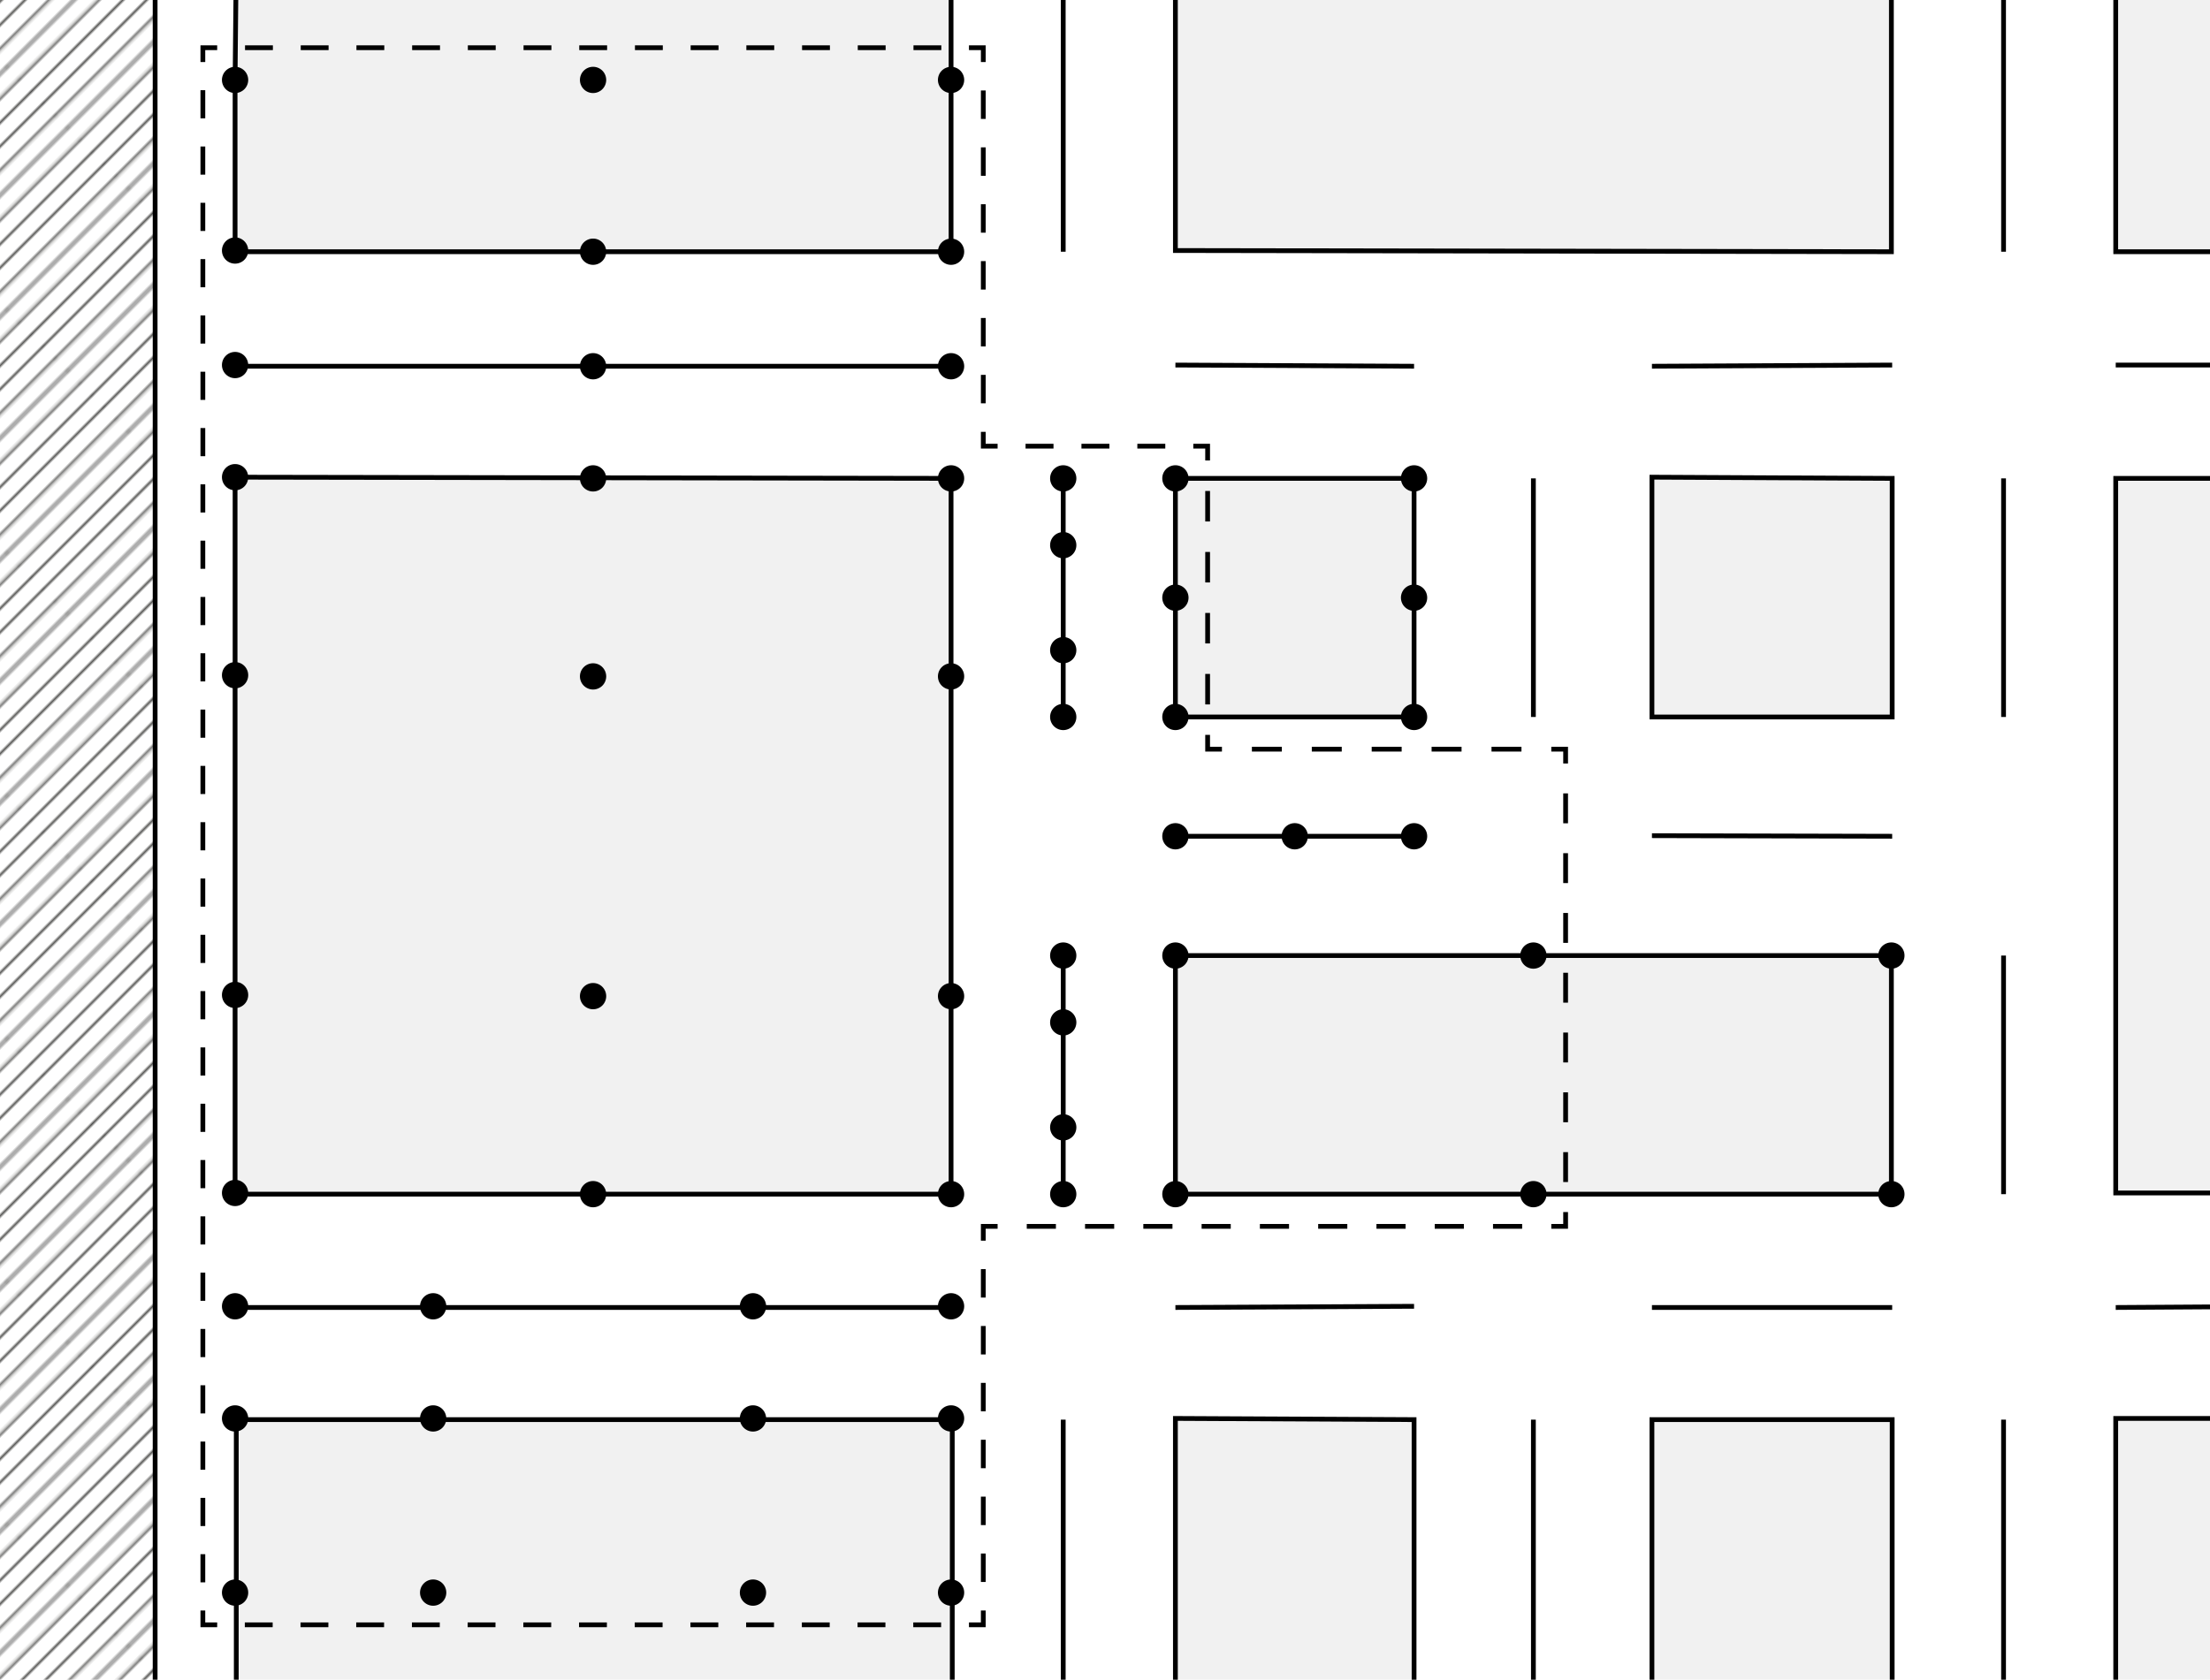 <svg xmlns="http://www.w3.org/2000/svg" xmlns:xlink="http://www.w3.org/1999/xlink" viewBox="0 0 926 704"><defs><style>.cls-1,.cls-10,.cls-11,.cls-12,.cls-13,.cls-2,.cls-5,.cls-6,.cls-7,.cls-8,.cls-9{fill:none;}.cls-2{stroke:#1d1d1b;stroke-width:0.72px;}.cls-3,.cls-55{fill:#fff;}.cls-4{fill:#f1f1f1;}.cls-10,.cls-11,.cls-12,.cls-13,.cls-4,.cls-5,.cls-55,.cls-6,.cls-7,.cls-72,.cls-73,.cls-8,.cls-9{stroke:#000;stroke-miterlimit:10;stroke-width:2px;}.cls-6{stroke-dasharray:11.67 11.67;}.cls-7{stroke-dasharray:11.92 11.92;}.cls-8{stroke-dasharray:11.71 11.71;}.cls-9{stroke-dasharray:12.78 12.78;}.cls-10{stroke-dasharray:12.55 12.55;}.cls-11{stroke-dasharray:12.53 12.53;}.cls-12{stroke-dasharray:12.21 12.21;}.cls-13{stroke-dasharray:11.8 11.8;}.cls-14,.cls-72{fill:url(#_10_lpi_10_);}.cls-15{clip-path:url(#clip-path);}.cls-16{clip-path:url(#clip-path-3);}.cls-17{clip-path:url(#clip-path-5);}.cls-18{clip-path:url(#clip-path-7);}.cls-19{clip-path:url(#clip-path-9);}.cls-20{clip-path:url(#clip-path-11);}.cls-21{clip-path:url(#clip-path-13);}.cls-22{clip-path:url(#clip-path-15);}.cls-23{clip-path:url(#clip-path-17);}.cls-24{clip-path:url(#clip-path-19);}.cls-25{clip-path:url(#clip-path-21);}.cls-26{clip-path:url(#clip-path-23);}.cls-27{clip-path:url(#clip-path-25);}.cls-28{clip-path:url(#clip-path-27);}.cls-29{clip-path:url(#clip-path-29);}.cls-30{clip-path:url(#clip-path-31);}.cls-31{clip-path:url(#clip-path-33);}.cls-32{clip-path:url(#clip-path-35);}.cls-33{clip-path:url(#clip-path-37);}.cls-34{clip-path:url(#clip-path-39);}.cls-35{clip-path:url(#clip-path-41);}.cls-36{clip-path:url(#clip-path-43);}.cls-37{clip-path:url(#clip-path-45);}.cls-38{clip-path:url(#clip-path-47);}.cls-39{clip-path:url(#clip-path-49);}.cls-40{clip-path:url(#clip-path-51);}.cls-41{clip-path:url(#clip-path-53);}.cls-42{clip-path:url(#clip-path-55);}.cls-43{clip-path:url(#clip-path-57);}.cls-44{clip-path:url(#clip-path-59);}.cls-45{clip-path:url(#clip-path-61);}.cls-46{clip-path:url(#clip-path-63);}.cls-47{clip-path:url(#clip-path-65);}.cls-48{clip-path:url(#clip-path-67);}.cls-49{clip-path:url(#clip-path-69);}.cls-50{clip-path:url(#clip-path-71);}.cls-51{clip-path:url(#clip-path-73);}.cls-52{clip-path:url(#clip-path-75);}.cls-53{clip-path:url(#clip-path-77);}.cls-54{clip-path:url(#clip-path-79);}.cls-56{clip-path:url(#clip-path-81);}.cls-57{clip-path:url(#clip-path-83);}.cls-58{clip-path:url(#clip-path-85);}.cls-59{clip-path:url(#clip-path-87);}.cls-60{clip-path:url(#clip-path-89);}.cls-61{clip-path:url(#clip-path-91);}.cls-62{clip-path:url(#clip-path-93);}.cls-63{clip-path:url(#clip-path-95);}.cls-64{clip-path:url(#clip-path-97);}.cls-65{clip-path:url(#clip-path-99);}.cls-66{clip-path:url(#clip-path-101);}.cls-67{clip-path:url(#clip-path-103);}.cls-68{clip-path:url(#clip-path-105);}.cls-69{clip-path:url(#clip-path-107);}.cls-70{clip-path:url(#clip-path-109);}.cls-71{clip-path:url(#clip-path-111);}.cls-73{fill:#ec1e79;}</style><pattern id="_10_lpi_10_" data-name="10 lpi 10%" width="72" height="72" patternTransform="translate(-9.84 15.36) rotate(-45)" patternUnits="userSpaceOnUse" viewBox="0 0 72 72"><rect class="cls-1" width="72" height="72"/><line class="cls-2" x1="71.75" y1="68.4" x2="144.25" y2="68.4"/><line class="cls-2" x1="71.75" y1="54" x2="144.25" y2="54"/><line class="cls-2" x1="71.75" y1="39.6" x2="144.25" y2="39.6"/><line class="cls-2" x1="71.75" y1="25.2" x2="144.25" y2="25.2"/><line class="cls-2" x1="71.75" y1="10.8" x2="144.25" y2="10.8"/><line class="cls-2" x1="71.75" y1="61.2" x2="144.25" y2="61.2"/><line class="cls-2" x1="71.75" y1="46.8" x2="144.25" y2="46.8"/><line class="cls-2" x1="71.75" y1="32.4" x2="144.25" y2="32.4"/><line class="cls-2" x1="71.75" y1="18" x2="144.25" y2="18"/><line class="cls-2" x1="71.75" y1="3.6" x2="144.25" y2="3.6"/><line class="cls-2" x1="-0.25" y1="68.4" x2="72.25" y2="68.4"/><line class="cls-2" x1="-0.25" y1="54" x2="72.25" y2="54"/><line class="cls-2" x1="-0.25" y1="39.6" x2="72.25" y2="39.6"/><line class="cls-2" x1="-0.25" y1="25.2" x2="72.25" y2="25.2"/><line class="cls-2" x1="-0.25" y1="10.8" x2="72.25" y2="10.8"/><line class="cls-2" x1="-0.25" y1="61.2" x2="72.25" y2="61.2"/><line class="cls-2" x1="-0.25" y1="46.8" x2="72.25" y2="46.8"/><line class="cls-2" x1="-0.25" y1="32.4" x2="72.25" y2="32.4"/><line class="cls-2" x1="-0.25" y1="18" x2="72.25" y2="18"/><line class="cls-2" x1="-0.25" y1="3.6" x2="72.25" y2="3.6"/><line class="cls-2" x1="-72.25" y1="68.4" x2="0.25" y2="68.4"/><line class="cls-2" x1="-72.25" y1="54" x2="0.25" y2="54"/><line class="cls-2" x1="-72.25" y1="39.6" x2="0.25" y2="39.6"/><line class="cls-2" x1="-72.25" y1="25.2" x2="0.25" y2="25.2"/><line class="cls-2" x1="-72.25" y1="10.8" x2="0.25" y2="10.8"/><line class="cls-2" x1="-72.25" y1="61.2" x2="0.25" y2="61.2"/><line class="cls-2" x1="-72.25" y1="46.8" x2="0.25" y2="46.8"/><line class="cls-2" x1="-72.25" y1="32.4" x2="0.25" y2="32.4"/><line class="cls-2" x1="-72.25" y1="18" x2="0.25" y2="18"/><line class="cls-2" x1="-72.25" y1="3.6" x2="0.25" y2="3.6"/></pattern><clipPath id="clip-path"><rect class="cls-1" x="85" y="186.5" width="27" height="27"/></clipPath><clipPath id="clip-path-3"><rect class="cls-1" x="85" y="269.5" width="27" height="27"/></clipPath><clipPath id="clip-path-5"><rect class="cls-1" x="85" y="403.5" width="27" height="27"/></clipPath><clipPath id="clip-path-7"><rect class="cls-1" x="85" y="486.5" width="27" height="27"/></clipPath><clipPath id="clip-path-9"><rect class="cls-1" x="85" y="534" width="27" height="27"/></clipPath><clipPath id="clip-path-11"><rect class="cls-1" x="168" y="534" width="27" height="27"/></clipPath><clipPath id="clip-path-13"><rect class="cls-1" x="302" y="534" width="27" height="27"/></clipPath><clipPath id="clip-path-15"><rect class="cls-1" x="385" y="534" width="27" height="27"/></clipPath><clipPath id="clip-path-17"><rect class="cls-1" x="85" y="581" width="27" height="27"/></clipPath><clipPath id="clip-path-19"><rect class="cls-1" x="168" y="581" width="27" height="27"/></clipPath><clipPath id="clip-path-21"><rect class="cls-1" x="302" y="581" width="27" height="27"/></clipPath><clipPath id="clip-path-23"><rect class="cls-1" x="385" y="581" width="27" height="27"/></clipPath><clipPath id="clip-path-25"><rect class="cls-1" x="85" y="654" width="27" height="27"/></clipPath><clipPath id="clip-path-27"><rect class="cls-1" x="168" y="654" width="27" height="27"/></clipPath><clipPath id="clip-path-29"><rect class="cls-1" x="302" y="654" width="27" height="27"/></clipPath><clipPath id="clip-path-31"><rect class="cls-1" x="385" y="654" width="27" height="27"/></clipPath><clipPath id="clip-path-33"><rect class="cls-1" x="235" y="187" width="27" height="27"/></clipPath><clipPath id="clip-path-35"><rect class="cls-1" x="235" y="270" width="27" height="27"/></clipPath><clipPath id="clip-path-37"><rect class="cls-1" x="235" y="404" width="27" height="27"/></clipPath><clipPath id="clip-path-39"><rect class="cls-1" x="235" y="487" width="27" height="27"/></clipPath><clipPath id="clip-path-41"><rect class="cls-1" x="385" y="187" width="27" height="27"/></clipPath><clipPath id="clip-path-43"><rect class="cls-1" x="432" y="187" width="27" height="27"/></clipPath><clipPath id="clip-path-45"><rect class="cls-1" x="479" y="187" width="27" height="27"/></clipPath><clipPath id="clip-path-47"><rect class="cls-1" x="479" y="237" width="27" height="27"/></clipPath><clipPath id="clip-path-49"><rect class="cls-1" x="479" y="287" width="27" height="27"/></clipPath><clipPath id="clip-path-51"><rect class="cls-1" x="479" y="337" width="27" height="27"/></clipPath><clipPath id="clip-path-53"><rect class="cls-1" x="579" y="337" width="27" height="27"/></clipPath><clipPath id="clip-path-55"><rect class="cls-1" x="529" y="337" width="27" height="27"/></clipPath><clipPath id="clip-path-57"><rect class="cls-1" x="579" y="187" width="27" height="27"/></clipPath><clipPath id="clip-path-59"><rect class="cls-1" x="579" y="237" width="27" height="27"/></clipPath><clipPath id="clip-path-61"><rect class="cls-1" x="579" y="287" width="27" height="27"/></clipPath><clipPath id="clip-path-63"><rect class="cls-1" x="432" y="215" width="27" height="27"/></clipPath><clipPath id="clip-path-65"><rect class="cls-1" x="432" y="259" width="27" height="27"/></clipPath><clipPath id="clip-path-67"><rect class="cls-1" x="432" y="287" width="27" height="27"/></clipPath><clipPath id="clip-path-69"><rect class="cls-1" x="85" y="139.5" width="27" height="27"/></clipPath><clipPath id="clip-path-71"><rect class="cls-1" x="235" y="140" width="27" height="27"/></clipPath><clipPath id="clip-path-73"><rect class="cls-1" x="385" y="140" width="27" height="27"/></clipPath><clipPath id="clip-path-75"><rect class="cls-1" x="385" y="270" width="27" height="27"/></clipPath><clipPath id="clip-path-77"><rect class="cls-1" x="385" y="404" width="27" height="27"/></clipPath><clipPath id="clip-path-79"><rect class="cls-1" x="385" y="487" width="27" height="27"/></clipPath><clipPath id="clip-path-81"><rect class="cls-1" x="85" y="91.5" width="27" height="27"/></clipPath><clipPath id="clip-path-83"><rect class="cls-1" x="85" y="20" width="27" height="27"/></clipPath><clipPath id="clip-path-85"><rect class="cls-1" x="235" y="92" width="27" height="27"/></clipPath><clipPath id="clip-path-87"><rect class="cls-1" x="235" y="20" width="27" height="27"/></clipPath><clipPath id="clip-path-89"><rect class="cls-1" x="385" y="92" width="27" height="27"/></clipPath><clipPath id="clip-path-91"><rect class="cls-1" x="385" y="20" width="27" height="27"/></clipPath><clipPath id="clip-path-93"><rect class="cls-1" x="432" y="387" width="27" height="27"/></clipPath><clipPath id="clip-path-95"><rect class="cls-1" x="432" y="415" width="27" height="27"/></clipPath><clipPath id="clip-path-97"><rect class="cls-1" x="432" y="459" width="27" height="27"/></clipPath><clipPath id="clip-path-99"><rect class="cls-1" x="432" y="487" width="27" height="27"/></clipPath><clipPath id="clip-path-101"><rect class="cls-1" x="479" y="387" width="27" height="27"/></clipPath><clipPath id="clip-path-103"><rect class="cls-1" x="479" y="487" width="27" height="27"/></clipPath><clipPath id="clip-path-105"><rect class="cls-1" x="779" y="387" width="27" height="27"/></clipPath><clipPath id="clip-path-107"><rect class="cls-1" x="779" y="487" width="27" height="27"/></clipPath><clipPath id="clip-path-109"><rect class="cls-1" x="629" y="387" width="27" height="27"/></clipPath><clipPath id="clip-path-111"><rect class="cls-1" x="629" y="487" width="27" height="27"/></clipPath></defs><g id="Layer_2" data-name="Layer 2"><rect class="cls-3" y="-1" width="926" height="705"/></g><g id="Layer_1" data-name="Layer 1"><rect class="cls-4" x="492.5" y="200.5" width="100" height="100"/><rect class="cls-4" x="492.5" y="400.5" width="300" height="100"/><polygon class="cls-4" points="792.83 200.5 692.17 200 692.17 300.5 792.83 300.5 792.83 200.5"/><polyline class="cls-4" points="492.5 -18 492.5 105 792.5 105.5 792.5 -18"/><polyline class="cls-4" points="492.5 768 492.5 594.5 592.5 595 592.5 768"/><polyline class="cls-4" points="692.17 768 692.17 595 792.83 595 792.83 768"/><polyline class="cls-4" points="99 768 99 667 99 595 399 595 399 667 399 768"/><polyline class="cls-4" points="99 -18 98.5 33.5 98.5 105.5 398.5 105.5 398.5 33.5 398.5 -18"/><polyline class="cls-5" points="85 26 85 20 91 20"/><line class="cls-6" x1="102.67" y1="20" x2="400.17" y2="20"/><polyline class="cls-5" points="406 20 412 20 412 26"/><line class="cls-7" x1="412" y1="37.92" x2="412" y2="175.04"/><polyline class="cls-5" points="412 181 412 187 418 187"/><line class="cls-8" x1="429.71" y1="187" x2="494.14" y2="187"/><polyline class="cls-5" points="500 187 506 187 506 193"/><line class="cls-9" x1="506" y1="205.78" x2="506" y2="301.61"/><polyline class="cls-5" points="506 308 506 314 512 314"/><line class="cls-10" x1="524.55" y1="314" x2="643.73" y2="314"/><polyline class="cls-5" points="650 314 656 314 656 320"/><line class="cls-11" x1="656" y1="332.53" x2="656" y2="501.73"/><polyline class="cls-5" points="656 508 656 514 650 514"/><line class="cls-12" x1="637.79" y1="514" x2="424.11" y2="514"/><polyline class="cls-5" points="418 514 412 514 412 520"/><line class="cls-7" x1="412" y1="531.92" x2="412" y2="669.04"/><polyline class="cls-5" points="412 675 412 681 406 681"/><line class="cls-6" x1="394.33" y1="681" x2="96.83" y2="681"/><polyline class="cls-5" points="91 681 85 681 85 675"/><line class="cls-13" x1="85" y1="663.2" x2="85" y2="31.9"/><rect class="cls-14" x="-65" y="-0.5" width="130" height="768.5"/><polygon class="cls-4" points="98.5 200 398.5 200.5 398.5 500.5 98.5 500.5 98.5 200"/><g id="Artwork_1" data-name="Artwork 1"><g class="cls-15"><g class="cls-15"><path d="M104,200a5.5,5.5,0,1,1-5.5-5.5A5.5,5.5,0,0,1,104,200"/></g></g></g><g id="Artwork_1-2" data-name="Artwork 1"><g class="cls-16"><g class="cls-16"><path d="M104,283a5.5,5.5,0,1,1-5.5-5.5A5.5,5.5,0,0,1,104,283"/></g></g></g><g id="Artwork_1-3" data-name="Artwork 1"><g class="cls-17"><g class="cls-17"><path d="M104,417a5.5,5.5,0,1,1-5.5-5.5A5.5,5.5,0,0,1,104,417"/></g></g></g><g id="Artwork_1-4" data-name="Artwork 1"><g class="cls-18"><g class="cls-18"><path d="M104,500a5.5,5.5,0,1,1-5.5-5.5A5.5,5.5,0,0,1,104,500"/></g></g></g><g id="Artwork_1-5" data-name="Artwork 1"><g class="cls-19"><g class="cls-19"><path d="M98.5,542a5.5,5.5,0,1,1-5.5,5.5,5.5,5.5,0,0,1,5.5-5.5"/></g></g></g><g id="Artwork_1-6" data-name="Artwork 1"><g class="cls-20"><g class="cls-20"><path d="M181.5,542a5.5,5.5,0,1,1-5.5,5.5,5.5,5.5,0,0,1,5.5-5.5"/></g></g></g><g id="Artwork_1-7" data-name="Artwork 1"><g class="cls-21"><g class="cls-21"><path d="M315.5,542a5.5,5.5,0,1,1-5.5,5.5,5.5,5.5,0,0,1,5.5-5.5"/></g></g></g><g id="Artwork_1-8" data-name="Artwork 1"><g class="cls-22"><g class="cls-22"><path d="M398.5,542a5.5,5.5,0,1,1-5.5,5.5,5.5,5.5,0,0,1,5.5-5.5"/></g></g></g><g id="Artwork_1-9" data-name="Artwork 1"><g class="cls-23"><g class="cls-23"><path d="M98.5,589a5.5,5.5,0,1,1-5.5,5.5,5.5,5.5,0,0,1,5.5-5.5"/></g></g></g><g id="Artwork_1-10" data-name="Artwork 1"><g class="cls-24"><g class="cls-24"><path d="M181.5,589a5.5,5.5,0,1,1-5.5,5.5,5.5,5.5,0,0,1,5.5-5.5"/></g></g></g><g id="Artwork_1-11" data-name="Artwork 1"><g class="cls-25"><g class="cls-25"><path d="M315.5,589a5.5,5.5,0,1,1-5.5,5.5,5.5,5.5,0,0,1,5.5-5.5"/></g></g></g><g id="Artwork_1-12" data-name="Artwork 1"><g class="cls-26"><g class="cls-26"><path d="M398.5,589a5.5,5.5,0,1,1-5.5,5.5,5.5,5.5,0,0,1,5.5-5.5"/></g></g></g><g id="Artwork_1-13" data-name="Artwork 1"><g class="cls-27"><g class="cls-27"><path d="M98.5,662a5.5,5.5,0,1,1-5.5,5.5,5.5,5.5,0,0,1,5.5-5.5"/></g></g></g><g id="Artwork_1-14" data-name="Artwork 1"><g class="cls-28"><g class="cls-28"><path d="M181.5,662a5.5,5.5,0,1,1-5.5,5.5,5.5,5.5,0,0,1,5.5-5.5"/></g></g></g><g id="Artwork_1-15" data-name="Artwork 1"><g class="cls-29"><g class="cls-29"><path d="M315.5,662a5.5,5.5,0,1,1-5.5,5.5,5.5,5.5,0,0,1,5.5-5.5"/></g></g></g><g id="Artwork_1-16" data-name="Artwork 1"><g class="cls-30"><g class="cls-30"><path d="M398.5,662a5.5,5.5,0,1,1-5.5,5.5,5.5,5.5,0,0,1,5.5-5.5"/></g></g></g><g id="Artwork_1-17" data-name="Artwork 1"><g class="cls-31"><g class="cls-31"><path d="M254,200.5a5.5,5.5,0,1,1-5.5-5.5,5.5,5.5,0,0,1,5.5,5.5"/></g></g></g><g id="Artwork_1-18" data-name="Artwork 1"><g class="cls-32"><g class="cls-32"><path d="M254,283.5a5.5,5.5,0,1,1-5.5-5.5,5.5,5.5,0,0,1,5.5,5.5"/></g></g></g><g id="Artwork_1-19" data-name="Artwork 1"><g class="cls-33"><g class="cls-33"><path d="M254,417.5a5.5,5.5,0,1,1-5.5-5.5,5.5,5.5,0,0,1,5.5,5.5"/></g></g></g><g id="Artwork_1-20" data-name="Artwork 1"><g class="cls-34"><g class="cls-34"><path d="M254,500.5a5.5,5.5,0,1,1-5.5-5.5,5.5,5.5,0,0,1,5.5,5.5"/></g></g></g><g id="Artwork_1-21" data-name="Artwork 1"><g class="cls-35"><g class="cls-35"><path d="M404,200.5a5.5,5.5,0,1,1-5.5-5.5,5.5,5.5,0,0,1,5.5,5.5"/></g></g></g><g id="Artwork_1-22" data-name="Artwork 1"><g class="cls-36"><g class="cls-36"><path d="M451,200.5a5.5,5.5,0,1,1-5.5-5.5,5.5,5.5,0,0,1,5.5,5.5"/></g></g></g><g id="Artwork_1-23" data-name="Artwork 1"><g class="cls-37"><g class="cls-37"><path d="M498,200.5a5.5,5.5,0,1,1-5.5-5.5,5.5,5.5,0,0,1,5.5,5.5"/></g></g></g><g id="Artwork_1-24" data-name="Artwork 1"><g class="cls-38"><g class="cls-38"><path d="M498,250.5a5.5,5.5,0,1,1-5.5-5.5,5.5,5.5,0,0,1,5.5,5.5"/></g></g></g><g id="Artwork_1-25" data-name="Artwork 1"><g class="cls-39"><g class="cls-39"><path d="M498,300.5a5.5,5.5,0,1,1-5.5-5.5,5.5,5.5,0,0,1,5.5,5.5"/></g></g></g><g id="Artwork_1-26" data-name="Artwork 1"><g class="cls-40"><g class="cls-40"><path d="M498,350.5a5.5,5.5,0,1,1-5.5-5.5,5.5,5.5,0,0,1,5.5,5.5"/></g></g></g><g id="Artwork_1-27" data-name="Artwork 1"><g class="cls-41"><g class="cls-41"><path d="M598,350.5a5.5,5.5,0,1,1-5.5-5.5,5.5,5.5,0,0,1,5.5,5.5"/></g></g></g><g id="Artwork_1-28" data-name="Artwork 1"><g class="cls-42"><g class="cls-42"><path d="M548,350.5a5.5,5.5,0,1,1-5.5-5.5,5.5,5.5,0,0,1,5.5,5.5"/></g></g></g><g id="Artwork_1-29" data-name="Artwork 1"><g class="cls-43"><g class="cls-43"><path d="M598,200.5a5.5,5.5,0,1,1-5.5-5.5,5.5,5.5,0,0,1,5.5,5.5"/></g></g></g><g id="Artwork_1-30" data-name="Artwork 1"><g class="cls-44"><g class="cls-44"><path d="M598,250.5a5.5,5.5,0,1,1-5.5-5.5,5.5,5.5,0,0,1,5.5,5.5"/></g></g></g><g id="Artwork_1-31" data-name="Artwork 1"><g class="cls-45"><g class="cls-45"><path d="M598,300.5a5.5,5.5,0,1,1-5.5-5.5,5.5,5.5,0,0,1,5.5,5.5"/></g></g></g><g id="Artwork_1-32" data-name="Artwork 1"><g class="cls-46"><g class="cls-46"><path d="M451,228.5a5.5,5.5,0,1,1-5.5-5.5,5.5,5.5,0,0,1,5.5,5.5"/></g></g></g><g id="Artwork_1-33" data-name="Artwork 1"><g class="cls-47"><g class="cls-47"><path d="M451,272.5a5.5,5.5,0,1,1-5.5-5.5,5.5,5.5,0,0,1,5.5,5.5"/></g></g></g><g id="Artwork_1-34" data-name="Artwork 1"><g class="cls-48"><g class="cls-48"><path d="M451,300.5a5.5,5.5,0,1,1-5.5-5.5,5.5,5.5,0,0,1,5.5,5.5"/></g></g></g><g id="Artwork_1-35" data-name="Artwork 1"><g class="cls-49"><g class="cls-49"><path d="M104,153a5.5,5.5,0,1,1-5.5-5.5A5.5,5.5,0,0,1,104,153"/></g></g></g><g id="Artwork_1-36" data-name="Artwork 1"><g class="cls-50"><g class="cls-50"><path d="M254,153.5a5.5,5.5,0,1,1-5.5-5.5,5.5,5.5,0,0,1,5.5,5.5"/></g></g></g><g id="Artwork_1-37" data-name="Artwork 1"><g class="cls-51"><g class="cls-51"><path d="M404,153.5a5.5,5.5,0,1,1-5.5-5.5,5.5,5.5,0,0,1,5.5,5.5"/></g></g></g><g id="Artwork_1-38" data-name="Artwork 1"><g class="cls-52"><g class="cls-52"><path d="M404,283.5a5.5,5.5,0,1,1-5.5-5.5,5.5,5.5,0,0,1,5.5,5.5"/></g></g></g><g id="Artwork_1-39" data-name="Artwork 1"><g class="cls-53"><g class="cls-53"><path d="M404,417.5a5.5,5.5,0,1,1-5.5-5.5,5.5,5.5,0,0,1,5.5,5.5"/></g></g></g><g id="Artwork_1-40" data-name="Artwork 1"><g class="cls-54"><g class="cls-54"><path d="M404,500.5a5.5,5.5,0,1,1-5.5-5.5,5.5,5.5,0,0,1,5.5,5.5"/></g></g></g><line class="cls-55" x1="98.5" y1="153.5" x2="398.5" y2="153.5"/><line class="cls-55" x1="99" y1="548" x2="399" y2="548"/><g id="Artwork_1-41" data-name="Artwork 1"><g class="cls-56"><g class="cls-56"><path d="M104,105a5.5,5.5,0,1,1-5.5-5.5A5.5,5.5,0,0,1,104,105"/></g></g></g><g id="Artwork_1-42" data-name="Artwork 1"><g class="cls-57"><g class="cls-57"><path d="M104,33.5A5.5,5.5,0,1,1,98.5,28a5.5,5.5,0,0,1,5.5,5.5"/></g></g></g><g id="Artwork_1-43" data-name="Artwork 1"><g class="cls-58"><g class="cls-58"><path d="M254,105.5a5.5,5.5,0,1,1-5.5-5.5,5.5,5.5,0,0,1,5.5,5.5"/></g></g></g><g id="Artwork_1-44" data-name="Artwork 1"><g class="cls-59"><g class="cls-59"><path d="M254,33.5a5.5,5.5,0,1,1-5.5-5.5,5.5,5.5,0,0,1,5.5,5.5"/></g></g></g><g id="Artwork_1-45" data-name="Artwork 1"><g class="cls-60"><g class="cls-60"><path d="M404,105.5a5.5,5.5,0,1,1-5.5-5.5,5.5,5.5,0,0,1,5.5,5.5"/></g></g></g><g id="Artwork_1-46" data-name="Artwork 1"><g class="cls-61"><g class="cls-61"><path d="M404,33.5a5.5,5.5,0,1,1-5.5-5.5,5.5,5.5,0,0,1,5.5,5.5"/></g></g></g><line class="cls-5" x1="445.5" y1="200.5" x2="445.5" y2="300.5"/><g id="Artwork_1-47" data-name="Artwork 1"><g class="cls-62"><g class="cls-62"><path d="M451,400.5a5.5,5.5,0,1,1-5.5-5.5,5.5,5.5,0,0,1,5.5,5.5"/></g></g></g><g id="Artwork_1-48" data-name="Artwork 1"><g class="cls-63"><g class="cls-63"><path d="M451,428.5a5.5,5.5,0,1,1-5.5-5.5,5.5,5.5,0,0,1,5.5,5.5"/></g></g></g><g id="Artwork_1-49" data-name="Artwork 1"><g class="cls-64"><g class="cls-64"><path d="M451,472.5a5.5,5.5,0,1,1-5.5-5.5,5.5,5.5,0,0,1,5.5,5.5"/></g></g></g><g id="Artwork_1-50" data-name="Artwork 1"><g class="cls-65"><g class="cls-65"><path d="M451,500.5a5.5,5.5,0,1,1-5.5-5.5,5.5,5.5,0,0,1,5.5,5.5"/></g></g></g><g id="Artwork_1-51" data-name="Artwork 1"><g class="cls-66"><g class="cls-66"><path d="M498,400.5a5.5,5.5,0,1,1-5.5-5.5,5.5,5.5,0,0,1,5.5,5.5"/></g></g></g><g id="Artwork_1-52" data-name="Artwork 1"><g class="cls-67"><g class="cls-67"><path d="M498,500.5a5.5,5.5,0,1,1-5.5-5.5,5.5,5.5,0,0,1,5.5,5.5"/></g></g></g><g id="Artwork_1-53" data-name="Artwork 1"><g class="cls-68"><g class="cls-68"><path d="M798,400.5a5.5,5.5,0,1,1-5.5-5.5,5.5,5.5,0,0,1,5.5,5.5"/></g></g></g><g id="Artwork_1-54" data-name="Artwork 1"><g class="cls-69"><g class="cls-69"><path d="M798,500.5a5.5,5.5,0,1,1-5.5-5.5,5.5,5.5,0,0,1,5.5,5.5"/></g></g></g><g id="Artwork_1-55" data-name="Artwork 1"><g class="cls-70"><g class="cls-70"><path d="M648,400.5a5.5,5.5,0,1,1-5.5-5.5,5.5,5.5,0,0,1,5.5,5.5"/></g></g></g><g id="Artwork_1-56" data-name="Artwork 1"><g class="cls-71"><g class="cls-71"><path d="M648,500.5a5.5,5.5,0,1,1-5.5-5.5,5.5,5.5,0,0,1,5.5,5.5"/></g></g></g><line class="cls-5" x1="445.5" y1="400.5" x2="445.5" y2="500.5"/><line class="cls-5" x1="492.5" y1="350.5" x2="592.5" y2="350.5"/><line class="cls-5" x1="642.5" y1="200.5" x2="642.5" y2="300.5"/><line class="cls-5" x1="692.17" y1="350.25" x2="792.83" y2="350.5"/><line class="cls-5" x1="492.5" y1="548" x2="592.5" y2="547.5"/><line class="cls-5" x1="692.17" y1="548" x2="792.83" y2="548"/><line class="cls-72" x1="65" y1="-0.5" x2="65" y2="768"/><line class="cls-73" x1="445.5" y1="105.5" x2="445.5" y2="-18"/><line class="cls-73" x1="839.5" y1="105.5" x2="839.5" y2="-18"/><polyline class="cls-4" points="926 105.5 886.5 105.5 886.5 -18 926 -18"/><line class="cls-73" x1="492.5" y1="153" x2="592.5" y2="153.5"/><line class="cls-73" x1="692.17" y1="153.5" x2="792.83" y2="153"/><line class="cls-73" x1="445.5" y1="595" x2="445.5" y2="768"/><line class="cls-73" x1="642.5" y1="595" x2="642.5" y2="768"/><line class="cls-5" x1="886.5" y1="153" x2="926" y2="153"/><polyline class="cls-4" points="926 200.5 886.5 200.5 886.5 500 926 500"/><polyline class="cls-4" points="926 594.5 886.5 594.5 886.5 768 926 768"/><line class="cls-5" x1="886.5" y1="548" x2="926" y2="547.75"/><line class="cls-5" x1="839.5" y1="200.5" x2="839.5" y2="300.5"/><line class="cls-5" x1="839.5" y1="400.5" x2="839.5" y2="500.5"/><line class="cls-5" x1="839.5" y1="595" x2="839.5" y2="768"/></g></svg>